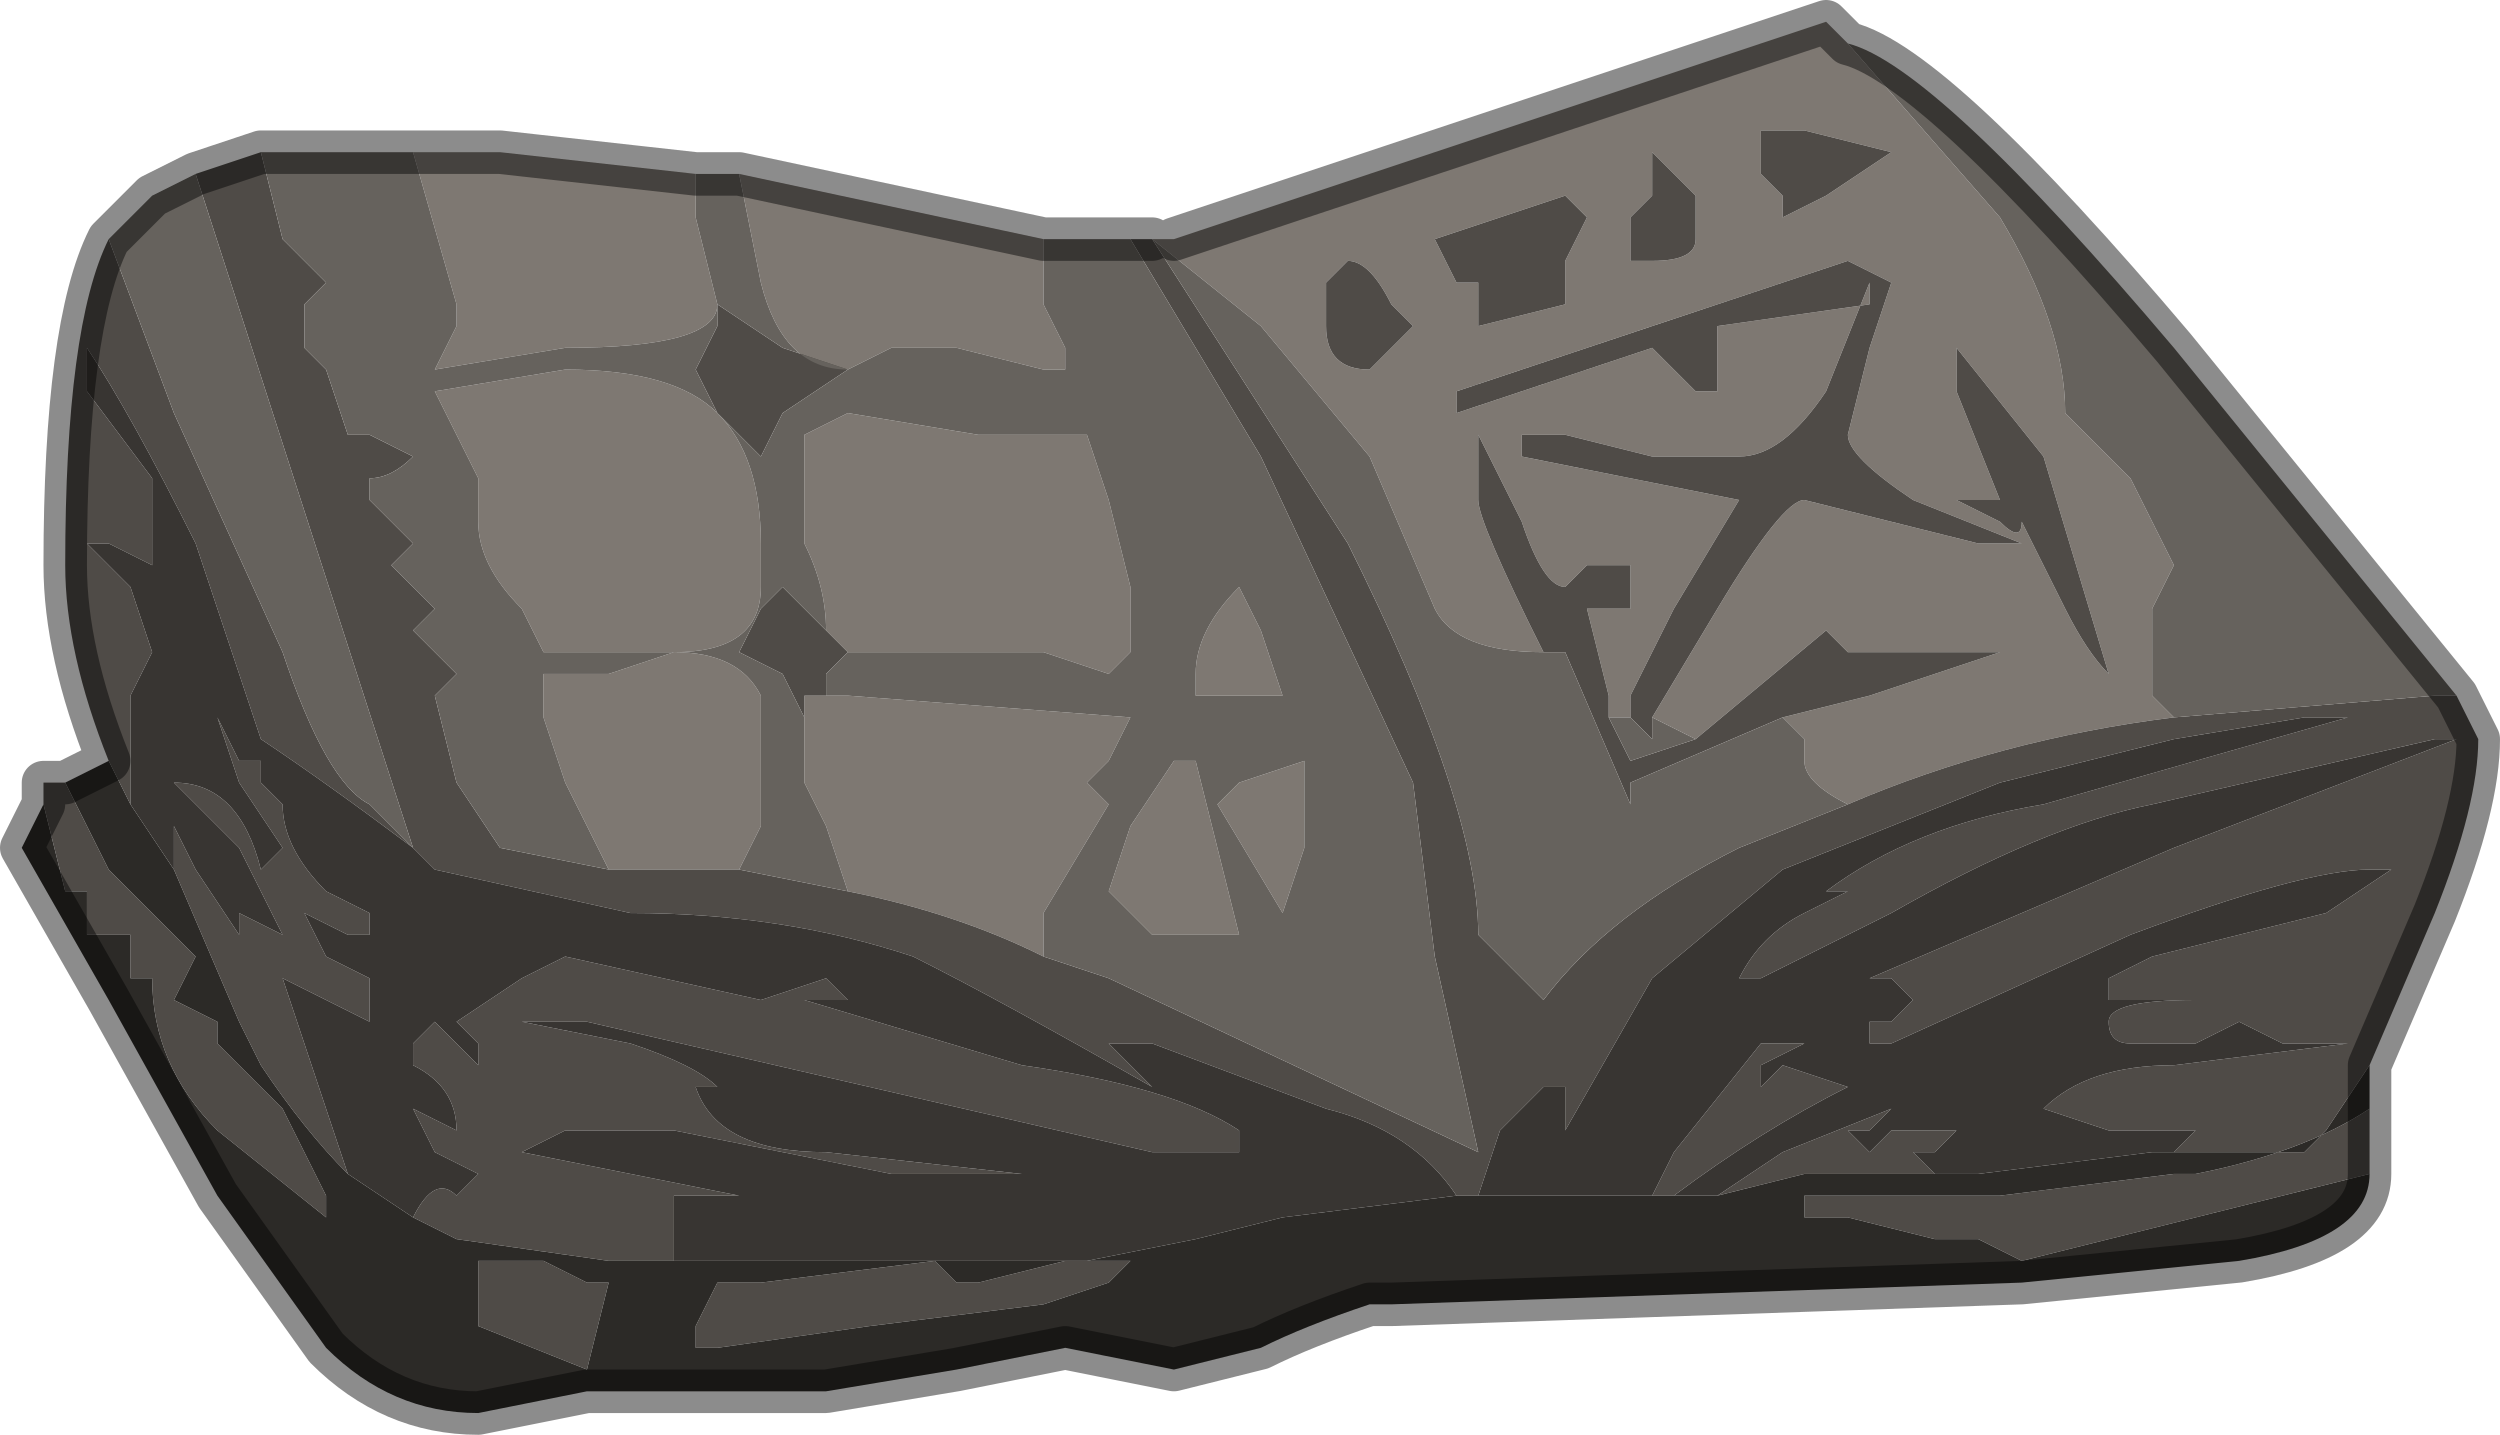 <?xml version="1.0" encoding="UTF-8" standalone="no"?>
<svg xmlns:xlink="http://www.w3.org/1999/xlink" height="3.3px" width="5.75px" xmlns="http://www.w3.org/2000/svg">
  <g transform="matrix(1.0, 0.0, 0.0, 1.0, 2.95, 1.7)">
    <path d="M-0.25 -1.15 L1.25 -1.65 1.3 -1.6 1.65 -1.2 Q1.8 -0.95 1.8 -0.75 L1.95 -0.6 2.05 -0.4 2.0 -0.3 2.0 -0.25 Q2.0 -0.2 2.0 -0.1 L2.05 -0.05 Q1.65 0.0 1.3 0.15 1.2 0.1 1.2 0.05 L1.2 0.0 1.15 -0.05 1.35 -0.1 1.65 -0.2 1.4 -0.2 1.3 -0.2 1.25 -0.25 0.95 0.0 0.85 -0.05 0.85 -0.05 1.0 -0.3 Q1.15 -0.55 1.2 -0.55 L1.6 -0.45 1.7 -0.45 1.7 -0.45 1.45 -0.55 Q1.3 -0.65 1.3 -0.7 L1.35 -0.9 1.4 -1.05 1.45 -1.05 1.4 -1.05 1.3 -1.1 0.4 -0.8 Q0.4 -0.75 0.4 -0.75 L0.85 -0.9 0.9 -0.85 0.95 -0.8 1.0 -0.8 1.0 -0.85 1.0 -0.95 1.35 -1.0 1.35 -1.05 1.25 -0.8 Q1.15 -0.65 1.05 -0.65 L0.85 -0.65 0.65 -0.7 0.55 -0.7 0.55 -0.65 1.05 -0.55 0.9 -0.3 0.8 -0.1 0.8 -0.1 0.8 -0.05 0.75 -0.05 0.75 -0.1 0.7 -0.3 0.7 -0.3 0.8 -0.3 0.8 -0.4 0.7 -0.4 0.65 -0.35 Q0.6 -0.35 0.55 -0.5 L0.45 -0.7 0.45 -0.55 Q0.45 -0.5 0.6 -0.2 L0.6 -0.2 Q0.4 -0.2 0.35 -0.3 L0.2 -0.65 -0.05 -0.95 -0.3 -1.15 -0.25 -1.15 M-2.0 -1.35 L-1.8 -1.35 -1.35 -1.3 -1.35 -1.2 -1.3 -1.0 Q-1.3 -0.9 -1.65 -0.9 L-1.95 -0.85 -1.9 -0.95 -1.9 -1.0 -2.0 -1.35 M-1.25 -1.3 L-0.55 -1.15 -0.55 -1.0 -0.5 -0.9 -0.5 -0.85 -0.55 -0.85 -0.75 -0.9 -0.9 -0.9 -1.0 -0.85 Q-1.15 -0.85 -1.2 -1.05 L-1.25 -1.3 M1.1 -1.35 L1.1 -1.3 1.15 -1.25 1.15 -1.2 1.25 -1.25 1.4 -1.35 1.2 -1.4 1.1 -1.4 1.1 -1.35 M0.85 -1.25 L0.8 -1.2 0.8 -1.1 0.85 -1.1 Q0.95 -1.1 0.95 -1.15 L0.95 -1.25 0.85 -1.35 0.85 -1.25 M0.65 -1.1 L0.7 -1.2 0.65 -1.25 0.5 -1.2 0.35 -1.15 0.4 -1.05 Q0.4 -1.05 0.45 -1.05 L0.45 -0.95 0.65 -1.0 0.65 -1.1 M0.15 -1.1 L0.1 -1.05 0.1 -0.95 Q0.1 -0.85 0.2 -0.85 L0.25 -0.9 0.3 -0.95 0.25 -1.0 Q0.2 -1.1 0.15 -1.1 M1.55 -0.9 L1.55 -0.8 1.65 -0.55 1.55 -0.55 1.65 -0.5 Q1.7 -0.45 1.7 -0.5 L1.8 -0.3 Q1.85 -0.2 1.9 -0.15 L1.75 -0.65 1.55 -0.9 1.55 -0.9 M-0.55 0.5 Q-0.75 0.4 -1.0 0.35 L-1.05 0.2 -1.1 0.1 -1.1 -0.05 -1.1 -0.1 -1.05 -0.1 -1.0 -0.1 -0.35 -0.05 -0.4 0.05 -0.45 0.1 -0.4 0.15 -0.55 0.4 -0.55 0.5 M-1.25 0.3 L-1.55 0.3 -1.65 0.1 -1.7 -0.05 -1.7 -0.15 -1.55 -0.15 -1.4 -0.2 Q-1.25 -0.2 -1.2 -0.1 -1.2 -0.05 -1.2 0.1 L-1.2 0.2 -1.25 0.3 -1.25 0.3 M0.05 0.05 L0.05 0.25 0.0 0.4 -0.15 0.15 -0.1 0.1 0.05 0.05 M-1.95 -0.8 L-1.65 -0.85 Q-1.4 -0.85 -1.3 -0.75 -1.2 -0.65 -1.2 -0.45 L-1.2 -0.35 Q-1.2 -0.2 -1.4 -0.2 L-1.7 -0.2 -1.75 -0.3 Q-1.85 -0.4 -1.85 -0.5 L-1.85 -0.6 -1.9 -0.7 -1.95 -0.8 M-1.0 -0.2 L-1.05 -0.25 -1.05 -0.25 Q-1.05 -0.35 -1.1 -0.45 L-1.1 -0.7 -1.0 -0.75 -0.7 -0.7 -0.45 -0.7 -0.4 -0.55 -0.35 -0.35 -0.35 -0.2 -0.4 -0.15 -0.55 -0.2 -0.75 -0.2 -0.9 -0.2 -1.0 -0.2 M-0.35 0.2 L-0.25 0.05 -0.2 0.05 -0.1 0.45 -0.1 0.45 -0.3 0.45 -0.4 0.35 -0.35 0.2 M0.0 -0.1 L-0.1 -0.1 -0.2 -0.1 -0.2 -0.15 Q-0.2 -0.25 -0.1 -0.35 L-0.05 -0.25 0.0 -0.1 0.0 -0.1" fill="#7e7872" fill-rule="evenodd" stroke="none"/>
    <path d="M0.6 -0.2 Q0.45 -0.5 0.45 -0.55 L0.45 -0.7 0.55 -0.5 Q0.6 -0.35 0.65 -0.35 L0.7 -0.4 0.8 -0.4 0.8 -0.3 0.7 -0.3 0.7 -0.3 0.75 -0.1 0.75 -0.05 0.8 0.05 0.95 0.0 1.25 -0.25 1.3 -0.2 1.4 -0.2 1.65 -0.2 1.35 -0.1 1.15 -0.05 0.8 0.1 0.8 0.15 0.65 -0.2 0.6 -0.2 M0.8 -0.1 L0.8 -0.1 0.9 -0.3 1.05 -0.55 0.55 -0.65 0.55 -0.7 0.65 -0.7 0.85 -0.65 1.05 -0.65 Q1.15 -0.65 1.25 -0.8 L1.35 -1.05 1.35 -1.0 1.0 -0.95 1.0 -0.85 1.0 -0.8 0.95 -0.8 0.9 -0.85 0.85 -0.9 0.4 -0.75 Q0.4 -0.75 0.4 -0.8 L1.3 -1.1 1.4 -1.05 1.45 -1.05 1.4 -1.05 1.35 -0.9 1.3 -0.7 Q1.3 -0.65 1.45 -0.55 L1.7 -0.45 1.7 -0.45 1.6 -0.45 1.2 -0.55 Q1.15 -0.55 1.0 -0.3 L0.85 -0.05 0.85 0.0 0.8 -0.05 0.8 -0.1 M1.3 0.15 Q1.65 0.0 2.05 -0.05 L2.65 -0.1 2.7 -0.1 2.75 0.0 Q2.75 0.15 2.65 0.4 L2.5 0.75 2.4 0.9 2.35 0.95 2.05 0.95 2.1 0.9 1.9 0.9 1.75 0.85 Q1.85 0.75 2.05 0.75 L2.45 0.7 2.3 0.7 2.2 0.65 2.1 0.7 1.95 0.7 Q1.9 0.7 1.9 0.65 1.9 0.6 2.1 0.6 L1.9 0.6 1.9 0.55 2.0 0.5 2.2 0.45 2.4 0.4 2.55 0.3 2.5 0.3 Q2.35 0.3 1.95 0.45 L1.4 0.7 1.35 0.7 1.35 0.65 1.4 0.65 1.45 0.6 1.4 0.55 1.35 0.55 2.05 0.25 2.7 0.0 2.7 0.0 2.65 0.0 2.0 0.15 Q1.75 0.2 1.4 0.4 L1.1 0.55 1.05 0.55 Q1.1 0.45 1.2 0.4 L1.3 0.35 1.25 0.35 Q1.45 0.2 1.75 0.15 L2.45 -0.05 2.35 -0.05 2.05 0.0 1.65 0.1 1.15 0.3 0.85 0.55 0.65 0.9 0.65 0.8 0.6 0.8 0.5 0.9 0.45 1.05 0.4 1.05 Q0.3 0.9 0.1 0.85 L-0.3 0.7 -0.4 0.7 -0.35 0.75 -0.3 0.8 -0.3 0.8 Q-0.65 0.6 -0.85 0.5 -1.15 0.4 -1.5 0.4 L-1.95 0.3 -2.0 0.25 Q-2.2 0.1 -2.35 0.0 L-2.5 -0.45 Q-2.65 -0.75 -2.75 -0.9 L-2.75 -0.8 -2.6 -0.6 -2.6 -0.45 -2.6 -0.4 -2.7 -0.45 -2.7 -0.45 -2.75 -0.45 -2.65 -0.35 -2.6 -0.2 -2.65 -0.1 -2.65 0.1 -2.65 0.15 -2.7 0.05 Q-2.8 -0.2 -2.8 -0.4 -2.8 -0.95 -2.7 -1.15 L-2.55 -0.75 -2.3 -0.2 Q-2.2 0.1 -2.1 0.15 L-2.0 0.25 -2.5 -1.3 -2.35 -1.35 -2.3 -1.15 -2.2 -1.05 -2.25 -1.0 -2.25 -0.9 -2.2 -0.85 -2.15 -0.7 -2.1 -0.7 -2.0 -0.65 Q-2.05 -0.6 -2.1 -0.6 L-2.1 -0.55 -2.0 -0.45 -2.0 -0.45 -2.05 -0.4 -1.95 -0.3 -2.0 -0.25 -1.95 -0.2 -1.9 -0.15 -1.95 -0.1 -1.95 -0.1 -1.9 0.1 -1.8 0.25 -1.55 0.3 -1.55 0.3 -1.25 0.3 -1.0 0.35 Q-0.75 0.4 -0.55 0.5 L-0.4 0.55 0.45 0.95 0.35 0.5 0.3 0.1 -0.05 -0.65 -0.35 -1.15 -0.3 -1.15 0.15 -0.45 Q0.45 0.15 0.45 0.45 L0.55 0.55 0.6 0.6 Q0.75 0.4 1.05 0.25 L1.3 0.15 M2.5 0.85 L2.5 1.0 1.7 1.2 1.6 1.15 1.5 1.15 1.3 1.1 1.2 1.1 1.2 1.05 1.25 1.05 1.5 1.05 1.65 1.05 2.05 1.0 2.1 1.0 Q2.35 0.95 2.5 0.85 M-2.85 0.15 L-2.85 0.1 -2.8 0.1 -2.7 0.3 -2.5 0.5 -2.55 0.6 -2.45 0.65 -2.45 0.7 -2.3 0.85 -2.2 1.05 -2.2 1.1 -2.45 0.9 Q-2.6 0.75 -2.6 0.55 L-2.65 0.55 -2.65 0.45 -2.75 0.45 -2.75 0.35 -2.8 0.35 -2.8 0.35 -2.85 0.15 M0.15 -1.1 Q0.2 -1.1 0.25 -1.0 L0.3 -0.95 0.25 -0.9 0.2 -0.85 Q0.1 -0.85 0.1 -0.95 L0.1 -1.05 0.15 -1.1 M0.65 -1.1 L0.65 -1.0 0.45 -0.95 0.45 -1.05 Q0.4 -1.05 0.4 -1.05 L0.35 -1.15 0.5 -1.2 0.65 -1.25 0.7 -1.2 0.65 -1.1 M0.85 -1.25 L0.85 -1.35 0.95 -1.25 0.95 -1.15 Q0.95 -1.1 0.85 -1.1 L0.8 -1.1 0.8 -1.2 0.85 -1.25 M1.1 -1.35 L1.1 -1.4 1.2 -1.4 1.4 -1.35 1.25 -1.25 1.15 -1.2 1.15 -1.25 1.1 -1.3 1.1 -1.35 M1.55 -0.9 L1.55 -0.9 1.75 -0.65 1.9 -0.15 Q1.85 -0.2 1.8 -0.3 L1.7 -0.5 Q1.7 -0.45 1.65 -0.5 L1.55 -0.55 1.65 -0.55 1.55 -0.8 1.55 -0.9 M0.85 1.05 L0.9 0.95 1.1 0.7 1.2 0.7 1.1 0.75 1.1 0.8 1.15 0.75 1.3 0.8 Q1.1 0.9 0.9 1.05 L0.85 1.05 M1.0 1.05 L1.15 0.95 1.4 0.85 1.35 0.9 1.3 0.9 1.35 0.95 1.4 0.9 1.5 0.9 1.55 0.9 1.5 0.95 1.45 0.95 1.5 1.0 1.2 1.0 1.0 1.05 M-1.4 1.2 L-1.55 1.2 -1.9 1.15 -2.0 1.1 -2.0 1.1 Q-1.95 1.0 -1.9 1.05 L-1.85 1.0 -1.95 0.95 -2.0 0.85 -1.9 0.9 Q-1.9 0.8 -2.0 0.75 L-2.0 0.7 -1.95 0.65 -1.85 0.75 -1.85 0.7 -1.9 0.65 -1.75 0.55 -1.65 0.5 -1.2 0.6 -1.05 0.55 -1.0 0.6 -0.95 0.6 -0.95 0.6 -1.0 0.6 -1.1 0.6 -0.6 0.75 Q-0.25 0.8 -0.1 0.9 L-0.1 0.95 -0.3 0.95 -1.6 0.65 -1.75 0.65 -1.75 0.65 -1.5 0.7 Q-1.35 0.75 -1.3 0.8 L-1.3 0.8 -1.35 0.8 -1.35 0.8 Q-1.3 0.95 -1.05 0.95 L-0.6 1.0 -0.6 1.0 -0.65 1.0 -0.9 1.0 -1.4 0.9 -1.6 0.9 -1.65 0.9 -1.75 0.95 -1.25 1.05 Q-1.35 1.05 -1.4 1.05 L-1.4 1.2 M-2.15 1.0 Q-2.25 0.9 -2.35 0.75 L-2.4 0.65 -2.55 0.3 -2.55 0.2 -2.5 0.3 -2.4 0.45 -2.4 0.4 -2.3 0.45 -2.4 0.25 -2.55 0.1 -2.55 0.1 Q-2.4 0.1 -2.35 0.3 L-2.3 0.25 -2.4 0.1 -2.45 -0.05 -2.45 -0.05 -2.4 0.05 -2.35 0.05 -2.35 0.1 -2.3 0.15 -2.3 0.15 Q-2.3 0.25 -2.2 0.35 L-2.1 0.4 -2.1 0.45 -2.15 0.45 -2.25 0.4 -2.25 0.4 -2.2 0.5 -2.1 0.55 -2.1 0.65 -2.3 0.55 -2.2 0.85 -2.15 1.0 M-1.3 -0.95 L-1.3 -1.0 -1.15 -0.9 -1.0 -0.85 -1.15 -0.75 -1.2 -0.65 -1.3 -0.75 -1.35 -0.85 -1.3 -0.95 M-1.1 -0.05 L-1.15 -0.15 -1.25 -0.2 -1.2 -0.3 -1.15 -0.35 -1.1 -0.3 -1.05 -0.25 -1.05 -0.25 -1.0 -0.2 -1.05 -0.15 -1.05 -0.1 -1.1 -0.1 -1.1 -0.05 M-0.8 1.2 L-0.75 1.25 -0.7 1.25 -0.5 1.2 -0.35 1.2 -0.4 1.25 -0.55 1.3 -0.95 1.35 -1.3 1.4 -1.35 1.4 -1.35 1.35 -1.3 1.25 -1.25 1.25 -1.2 1.25 -0.8 1.2 M-1.7 1.2 L-1.6 1.25 -1.55 1.25 -1.6 1.45 -1.85 1.35 -1.85 1.2 -1.7 1.2" fill="#4f4b47" fill-rule="evenodd" stroke="none"/>
    <path d="M-0.3 -1.15 L-0.05 -0.95 0.2 -0.65 0.35 -0.3 Q0.4 -0.2 0.6 -0.2 L0.6 -0.2 0.65 -0.2 0.8 0.15 0.8 0.1 1.15 -0.05 1.2 0.0 1.2 0.05 Q1.2 0.1 1.3 0.15 L1.05 0.25 Q0.75 0.4 0.6 0.6 L0.55 0.55 0.45 0.45 Q0.45 0.15 0.15 -0.45 L-0.3 -1.15 -0.3 -1.15 -0.3 -1.15 M0.75 -0.05 L0.8 -0.05 0.8 -0.1 0.8 -0.05 0.85 0.0 0.85 -0.05 0.85 -0.05 0.95 0.0 0.8 0.05 0.75 -0.05 M2.05 -0.05 L2.0 -0.1 Q2.0 -0.2 2.0 -0.25 L2.0 -0.3 2.05 -0.4 1.95 -0.6 1.8 -0.75 Q1.8 -0.95 1.65 -1.2 L1.3 -1.6 Q1.5 -1.55 2.05 -0.9 L2.7 -0.1 2.65 -0.1 2.05 -0.05 M-2.7 -1.15 L-2.6 -1.25 -2.5 -1.3 -2.0 0.25 -2.1 0.15 Q-2.2 0.1 -2.3 -0.2 L-2.55 -0.75 -2.7 -1.15 M-2.35 -1.35 L-2.0 -1.35 -1.9 -1.0 -1.9 -0.95 -1.95 -0.85 -1.65 -0.9 Q-1.3 -0.9 -1.3 -1.0 L-1.35 -1.2 -1.35 -1.3 -1.25 -1.3 -1.2 -1.05 Q-1.15 -0.85 -1.0 -0.85 L-0.9 -0.9 -0.75 -0.9 -0.55 -0.85 -0.5 -0.85 -0.5 -0.9 -0.55 -1.0 -0.55 -1.15 -0.35 -1.15 -0.05 -0.65 0.3 0.1 0.35 0.5 0.45 0.95 -0.4 0.55 -0.55 0.5 -0.55 0.4 -0.4 0.15 -0.45 0.1 -0.4 0.05 -0.35 -0.05 -1.0 -0.1 -1.05 -0.1 -1.05 -0.15 -1.0 -0.2 -0.9 -0.2 -0.75 -0.2 -0.55 -0.2 -0.4 -0.15 -0.35 -0.2 -0.35 -0.35 -0.4 -0.55 -0.45 -0.7 -0.7 -0.7 -1.0 -0.75 -1.1 -0.7 -1.1 -0.45 Q-1.05 -0.35 -1.05 -0.25 L-1.1 -0.3 -1.15 -0.35 -1.2 -0.3 -1.25 -0.2 -1.15 -0.15 -1.1 -0.05 -1.1 0.1 -1.05 0.2 -1.0 0.35 -1.25 0.3 -1.25 0.3 -1.2 0.2 -1.2 0.1 Q-1.2 -0.05 -1.2 -0.1 -1.25 -0.2 -1.4 -0.2 L-1.55 -0.15 -1.7 -0.15 -1.7 -0.05 -1.65 0.1 -1.55 0.3 -1.55 0.3 -1.8 0.25 -1.9 0.1 -1.95 -0.1 -1.95 -0.1 -1.9 -0.15 -1.95 -0.2 -2.0 -0.25 -1.95 -0.3 -2.05 -0.4 -2.0 -0.45 -2.0 -0.45 -2.1 -0.55 -2.1 -0.6 Q-2.05 -0.6 -2.0 -0.65 L-2.1 -0.7 -2.15 -0.7 -2.2 -0.85 -2.25 -0.9 -2.25 -1.0 -2.2 -1.05 -2.3 -1.15 -2.35 -1.35 M0.05 0.05 L-0.1 0.1 -0.15 0.15 0.0 0.4 0.05 0.25 0.05 0.05 M-1.3 -0.95 L-1.35 -0.85 -1.3 -0.75 -1.2 -0.65 -1.15 -0.75 -1.0 -0.85 -1.15 -0.9 -1.3 -1.0 -1.3 -0.95 M-1.95 -0.8 L-1.9 -0.7 -1.85 -0.6 -1.85 -0.5 Q-1.85 -0.4 -1.75 -0.3 L-1.7 -0.2 -1.4 -0.2 Q-1.2 -0.2 -1.2 -0.35 L-1.2 -0.45 Q-1.2 -0.65 -1.3 -0.75 -1.4 -0.85 -1.65 -0.85 L-1.95 -0.8 M0.0 -0.1 L0.0 -0.1 -0.05 -0.25 -0.1 -0.35 Q-0.2 -0.25 -0.2 -0.15 L-0.2 -0.1 -0.1 -0.1 0.0 -0.1 M-0.35 0.2 L-0.4 0.35 -0.3 0.45 -0.1 0.45 -0.1 0.45 -0.2 0.05 -0.25 0.05 -0.35 0.2" fill="#66625d" fill-rule="evenodd" stroke="none"/>
    <path d="M0.45 1.05 L0.5 0.9 0.6 0.8 0.65 0.8 0.65 0.9 0.85 0.55 1.15 0.3 1.65 0.1 2.05 0.0 2.35 -0.05 2.45 -0.05 1.75 0.15 Q1.45 0.2 1.25 0.35 L1.3 0.35 1.2 0.4 Q1.1 0.45 1.05 0.55 L1.1 0.55 1.4 0.4 Q1.75 0.2 2.0 0.15 L2.65 0.0 2.7 0.0 2.7 0.0 2.05 0.25 1.35 0.55 1.4 0.55 1.45 0.6 1.4 0.65 1.35 0.65 1.35 0.7 1.4 0.7 1.95 0.45 Q2.35 0.3 2.5 0.3 L2.55 0.3 2.4 0.4 2.2 0.45 2.0 0.5 1.9 0.55 1.9 0.6 2.1 0.6 Q1.9 0.6 1.9 0.65 1.9 0.7 1.95 0.7 L2.1 0.7 2.2 0.65 2.3 0.7 2.45 0.7 2.05 0.75 Q1.85 0.75 1.75 0.85 L1.9 0.9 2.1 0.9 2.05 0.95 2.0 0.95 1.6 1.0 1.5 1.0 1.45 0.95 1.5 0.95 1.55 0.9 1.5 0.9 1.4 0.9 1.35 0.95 1.3 0.9 1.35 0.9 1.4 0.85 1.15 0.95 1.0 1.05 0.9 1.05 Q1.1 0.9 1.3 0.8 L1.15 0.75 1.1 0.8 1.1 0.75 1.2 0.7 1.1 0.7 0.9 0.95 0.85 1.05 0.8 1.05 0.6 1.05 0.45 1.05 M0.4 1.05 L0.0 1.1 -0.2 1.15 -0.45 1.2 -1.25 1.2 -1.4 1.2 -1.4 1.05 Q-1.35 1.05 -1.25 1.05 L-1.75 0.95 -1.65 0.9 -1.6 0.9 -1.4 0.9 -0.9 1.0 -0.65 1.0 -0.6 1.0 -0.6 1.0 -1.05 0.95 Q-1.3 0.95 -1.35 0.8 L-1.35 0.8 -1.3 0.8 -1.3 0.8 Q-1.35 0.75 -1.5 0.7 L-1.75 0.65 -1.75 0.65 -1.6 0.65 -0.3 0.95 -0.1 0.95 -0.1 0.9 Q-0.25 0.8 -0.6 0.75 L-1.1 0.6 -1.0 0.6 -0.95 0.6 -0.95 0.6 -1.0 0.6 -1.05 0.55 -1.2 0.6 -1.65 0.5 -1.75 0.55 -1.9 0.65 -1.85 0.7 -1.85 0.75 -1.95 0.65 -2.0 0.7 -2.0 0.75 Q-1.9 0.8 -1.9 0.9 L-2.0 0.85 -1.95 0.95 -1.85 1.0 -1.9 1.05 Q-1.95 1.0 -2.0 1.1 L-2.0 1.1 -2.15 1.0 -2.2 0.85 -2.3 0.55 -2.1 0.65 -2.1 0.55 -2.2 0.5 -2.25 0.4 -2.25 0.4 -2.15 0.45 -2.1 0.45 -2.1 0.4 -2.2 0.35 Q-2.3 0.25 -2.3 0.15 L-2.3 0.15 -2.35 0.1 -2.35 0.05 -2.4 0.05 -2.45 -0.05 -2.45 -0.05 -2.4 0.1 -2.3 0.25 -2.35 0.3 Q-2.4 0.1 -2.55 0.1 L-2.55 0.1 -2.4 0.25 -2.3 0.45 -2.4 0.4 -2.4 0.45 -2.5 0.3 -2.55 0.2 -2.55 0.3 -2.65 0.15 -2.65 0.15 -2.65 0.1 -2.65 -0.1 -2.6 -0.2 -2.65 -0.35 -2.75 -0.45 -2.7 -0.45 -2.7 -0.45 -2.6 -0.4 -2.6 -0.45 -2.6 -0.6 -2.75 -0.8 -2.75 -0.9 Q-2.65 -0.75 -2.5 -0.45 L-2.35 0.0 Q-2.2 0.1 -2.0 0.25 L-1.95 0.3 -1.5 0.4 Q-1.15 0.4 -0.85 0.5 -0.65 0.6 -0.3 0.8 L-0.3 0.8 -0.35 0.75 -0.4 0.7 -0.3 0.7 0.1 0.85 Q0.3 0.9 0.4 1.05" fill="#383532" fill-rule="evenodd" stroke="none"/>
    <path d="M2.5 0.75 L2.5 0.85 Q2.35 0.95 2.1 1.0 L2.05 1.0 1.65 1.05 1.5 1.05 1.25 1.05 1.2 1.05 1.2 1.1 1.3 1.1 1.5 1.15 1.6 1.15 1.7 1.2 2.5 1.0 Q2.5 1.15 2.2 1.2 L1.7 1.25 0.25 1.3 0.2 1.3 Q0.05 1.35 -0.05 1.4 L-0.25 1.45 -0.5 1.4 -0.75 1.45 -1.05 1.5 -1.35 1.5 -1.6 1.5 -1.85 1.55 Q-2.05 1.55 -2.2 1.4 L-2.45 1.05 -2.7 0.6 -2.9 0.25 -2.85 0.15 -2.8 0.35 -2.8 0.35 -2.75 0.35 -2.75 0.45 -2.65 0.45 -2.65 0.55 -2.6 0.55 Q-2.6 0.75 -2.45 0.9 L-2.2 1.1 -2.2 1.05 -2.3 0.85 -2.45 0.7 -2.45 0.65 -2.55 0.6 -2.5 0.5 -2.7 0.3 -2.8 0.1 -2.7 0.05 -2.65 0.15 -2.65 0.15 -2.55 0.3 -2.4 0.65 -2.35 0.75 Q-2.25 0.9 -2.15 1.0 L-2.0 1.1 -1.9 1.15 -1.55 1.2 -1.4 1.2 -1.25 1.2 -0.45 1.2 -0.2 1.15 0.0 1.1 0.4 1.05 0.45 1.05 0.6 1.05 0.8 1.05 0.85 1.05 0.9 1.05 1.0 1.05 1.2 1.0 1.5 1.0 1.6 1.0 2.0 0.95 2.05 0.95 2.35 0.95 2.4 0.9 2.5 0.75 M-0.8 1.2 L-1.2 1.25 -1.25 1.25 -1.3 1.25 -1.35 1.35 -1.35 1.4 -1.3 1.4 -0.95 1.35 -0.55 1.3 -0.4 1.25 -0.35 1.2 -0.5 1.2 -0.7 1.25 -0.75 1.25 -0.8 1.2 M-1.7 1.2 L-1.85 1.2 -1.85 1.35 -1.6 1.45 -1.55 1.25 -1.6 1.25 -1.7 1.2" fill="#2c2a27" fill-rule="evenodd" stroke="none"/>
    <path d="M1.3 -1.6 L1.25 -1.65 -0.25 -1.15 M1.3 -1.6 Q1.5 -1.55 2.05 -0.9 L2.7 -0.1 2.75 0.0 Q2.75 0.15 2.65 0.4 L2.5 0.75 2.5 0.85 2.5 1.0 Q2.5 1.15 2.2 1.2 L1.7 1.25 0.25 1.3 0.2 1.3 Q0.05 1.35 -0.05 1.4 L-0.25 1.45 -0.5 1.4 -0.75 1.45 -1.05 1.5 -1.35 1.5 -1.6 1.5 -1.85 1.55 Q-2.05 1.55 -2.2 1.4 L-2.45 1.05 -2.7 0.6 -2.9 0.25 -2.85 0.15 -2.85 0.1 -2.8 0.1 -2.7 0.05 Q-2.8 -0.2 -2.8 -0.4 -2.8 -0.95 -2.7 -1.15 L-2.6 -1.25 -2.5 -1.3 -2.35 -1.35 -2.0 -1.35 -1.8 -1.35 -1.35 -1.3 -1.25 -1.3 -0.55 -1.15 -0.35 -1.15 -0.3 -1.15 -0.3 -1.15" fill="none" stroke="#000000" stroke-linecap="round" stroke-linejoin="round" stroke-opacity="0.451" stroke-width="0.1"/>
  </g>
</svg>
